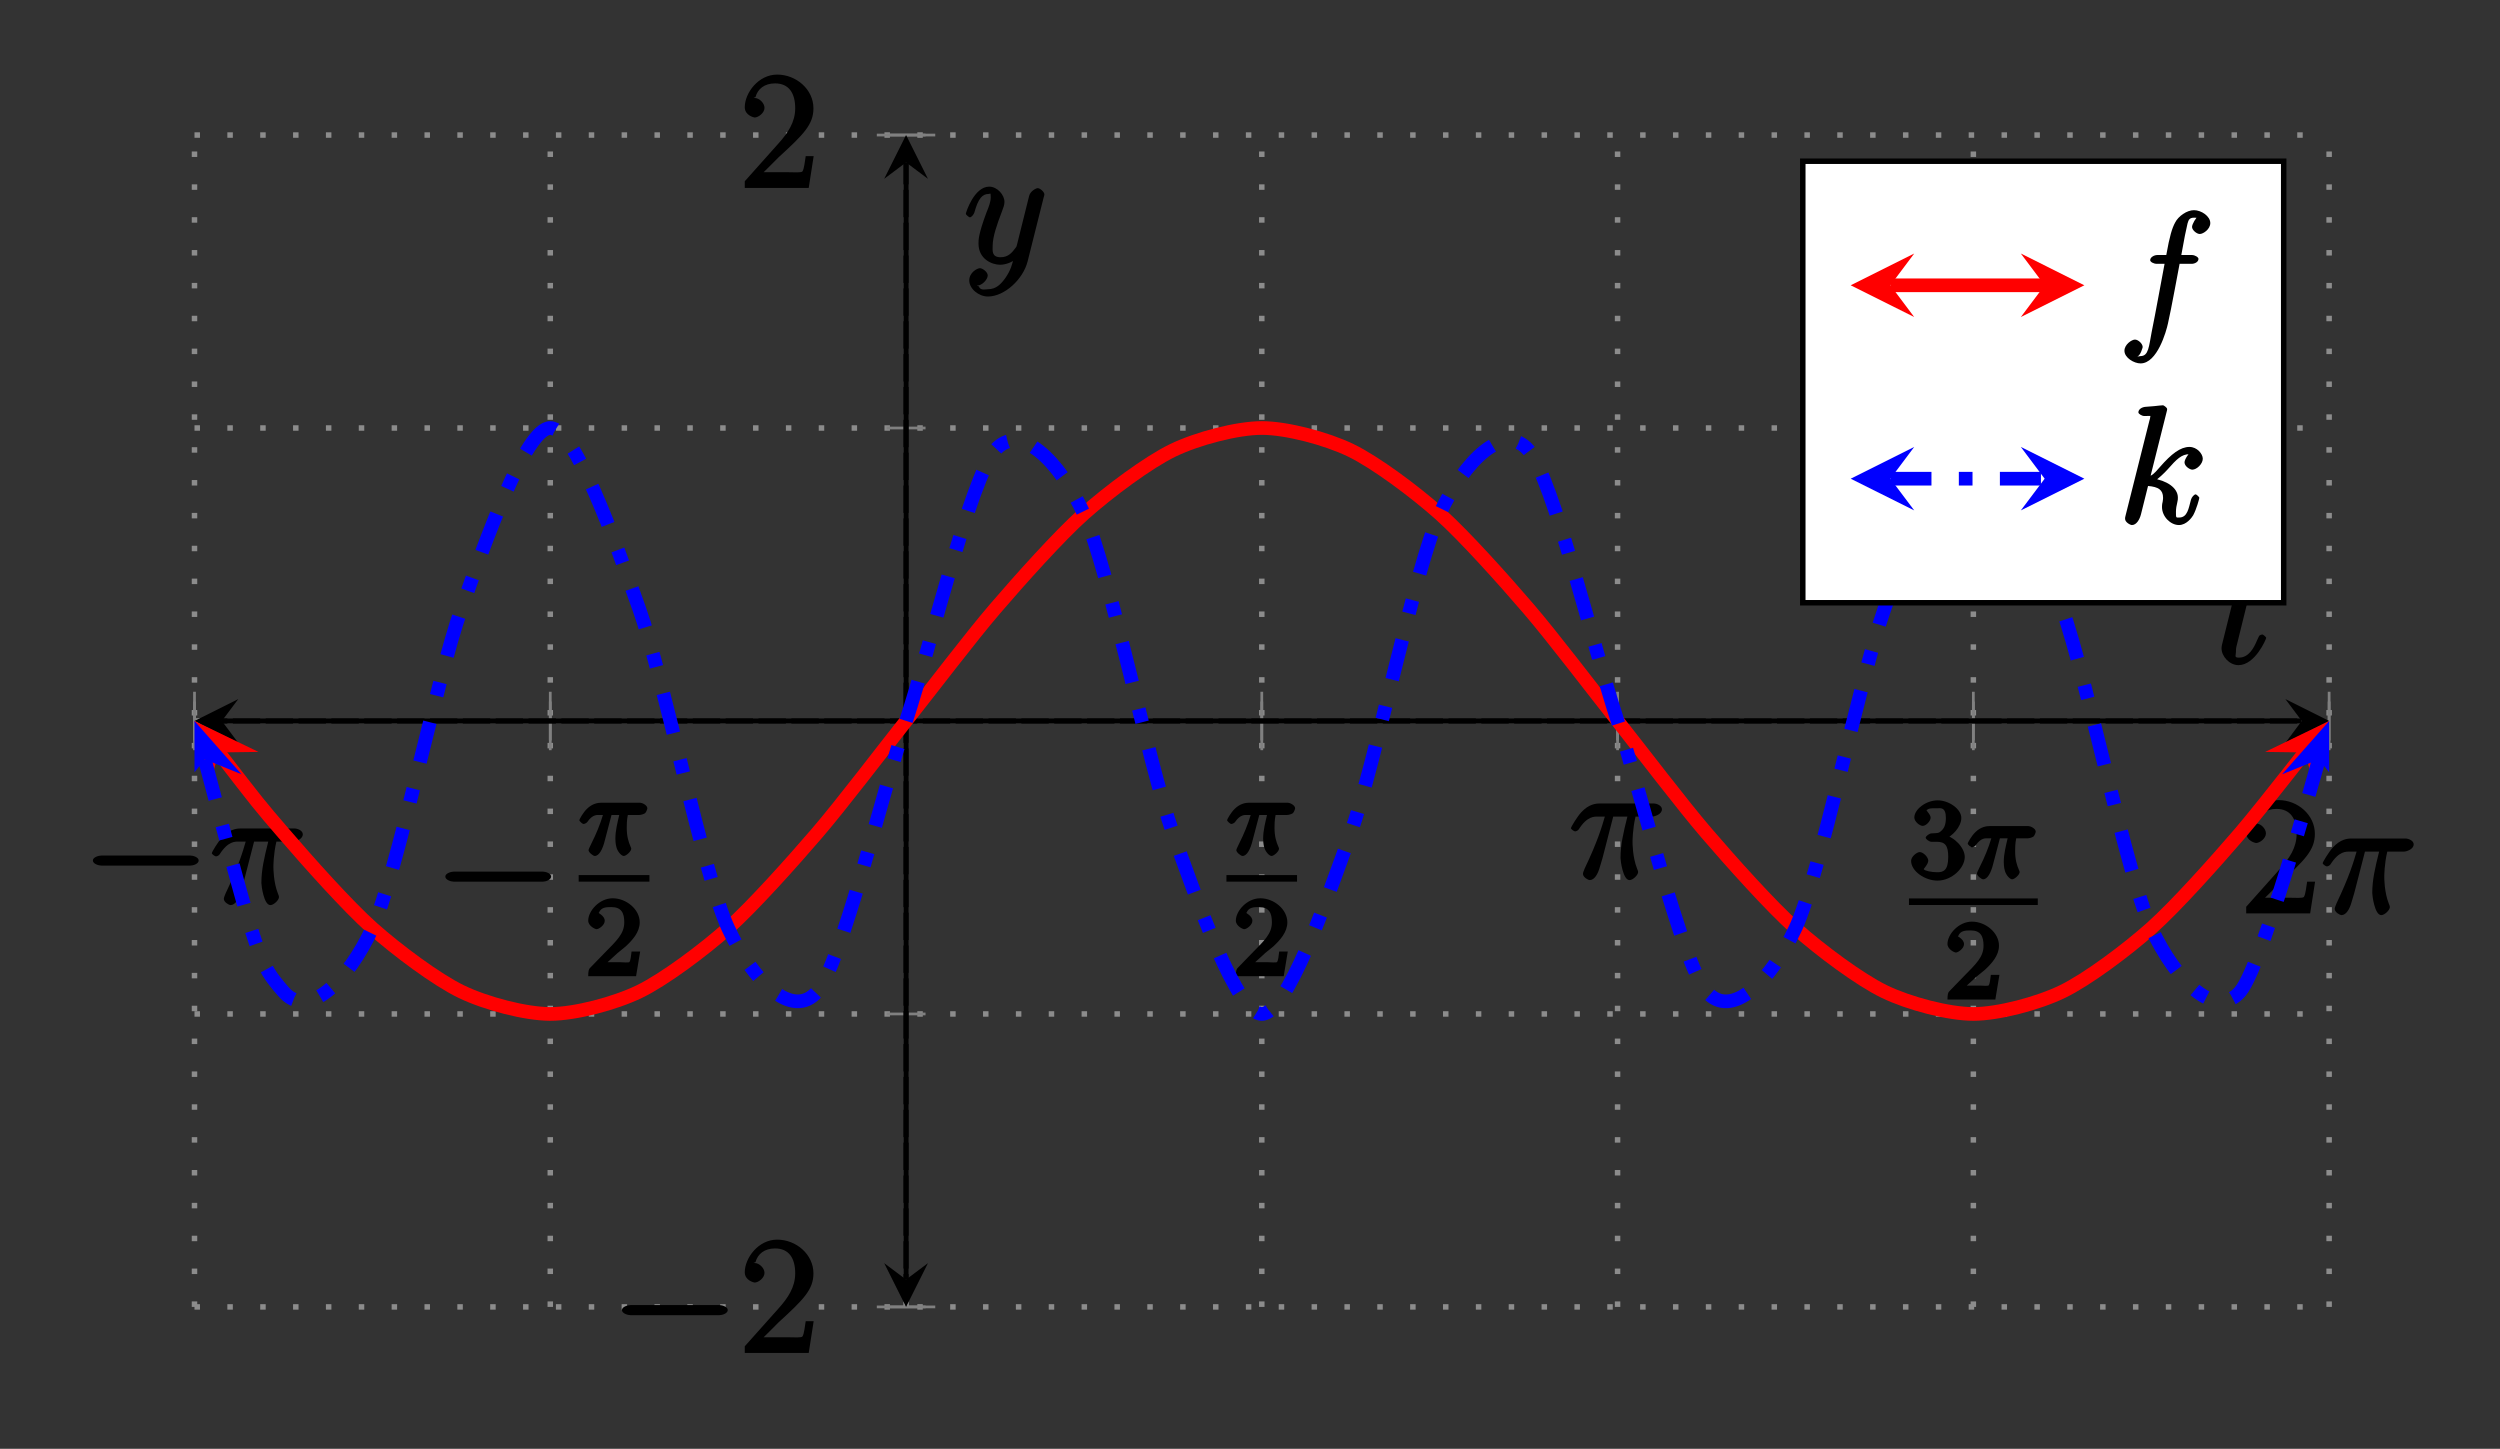<?xml version="1.0" encoding="UTF-8"?>
<svg xmlns="http://www.w3.org/2000/svg" xmlns:xlink="http://www.w3.org/1999/xlink" width="182.01pt" height="105.48pt" viewBox="0 0 182.01 105.48" version="1.1">
<rect x="0" y="0" width="182.01" height="105.48" fill="#333333" stroke="none"/>
<defs>
<g>
<symbol overflow="visible" id="glyph0-0">
<path style="stroke:none;" d=""/>
</symbol>
<symbol overflow="visible" id="glyph0-1">
<path style="stroke:none;" d="M 7.875 -2.75 C 8.078 -2.75 8.484 -2.875 8.484 -3.125 C 8.484 -3.359 8.078 -3.484 7.875 -3.484 L 1.406 -3.484 C 1.203 -3.484 0.781 -3.359 0.781 -3.125 C 0.781 -2.875 1.203 -2.75 1.406 -2.75 Z M 7.875 -2.75 "/>
</symbol>
<symbol overflow="visible" id="glyph1-0">
<path style="stroke:none;" d=""/>
</symbol>
<symbol overflow="visible" id="glyph1-1">
<path style="stroke:none;" d="M 3.094 -4.5 L 4.25 -4.5 C 3.953 -3.312 3.75 -2.438 3.75 -1.484 C 3.75 -1.312 3.922 0.125 4.406 0.125 C 4.656 0.125 5.031 -0.25 5.031 -0.453 C 5.031 -0.516 5.031 -0.531 4.953 -0.719 C 4.625 -1.547 4.625 -2.562 4.625 -2.656 C 4.625 -2.719 4.625 -3.578 4.844 -4.5 L 6.062 -4.5 C 6.219 -4.5 6.766 -4.656 6.766 -5.031 C 6.766 -5.297 6.391 -5.453 6.172 -5.453 L 2.234 -5.453 C 1.953 -5.453 1.438 -5.406 0.891 -4.812 C 0.578 -4.469 0.141 -3.734 0.141 -3.656 C 0.141 -3.578 0.375 -3.422 0.438 -3.422 C 0.531 -3.422 0.641 -3.484 0.703 -3.562 C 1.328 -4.547 1.844 -4.5 2.141 -4.5 L 2.609 -4.5 C 2.391 -3.75 2.094 -2.719 1.141 -0.719 C 1.062 -0.531 1.016 -0.406 1.016 -0.328 C 1.016 -0.078 1.406 0.125 1.5 0.125 C 1.859 0.125 2.109 -0.328 2.25 -0.844 C 2.438 -1.453 2.438 -1.469 2.562 -1.953 L 3.219 -4.5 Z M 3.094 -4.5 "/>
</symbol>
<symbol overflow="visible" id="glyph1-2">
<path style="stroke:none;" d="M 2.406 -4.812 L 3.5 -4.812 C 3.734 -4.812 4 -4.953 4 -5.156 C 4 -5.297 3.781 -5.453 3.531 -5.453 L 2.672 -5.453 L 3.078 -7.047 C 3.125 -7.203 3.125 -7.234 3.125 -7.312 C 3.125 -7.5 2.828 -7.766 2.672 -7.766 C 2.562 -7.766 2.125 -7.578 2.031 -7.203 L 1.609 -5.453 L 0.609 -5.453 C 0.375 -5.453 0.094 -5.297 0.094 -5.062 C 0.094 -4.953 0.344 -4.812 0.578 -4.812 L 1.438 -4.812 L 0.688 -1.797 C 0.578 -1.375 0.547 -1.25 0.547 -1.094 C 0.547 -0.531 1.109 0.125 1.781 0.125 C 2.984 0.125 3.797 -1.766 3.797 -1.859 C 3.797 -1.922 3.578 -2.109 3.516 -2.109 C 3.484 -2.109 3.328 -2.062 3.297 -2.016 C 3.281 -2.016 3.234 -1.891 3.141 -1.703 C 2.891 -1.094 2.516 -0.422 1.812 -0.422 C 1.453 -0.422 1.594 -0.562 1.594 -0.828 C 1.594 -0.844 1.594 -1.062 1.625 -1.203 L 2.516 -4.812 Z M 2.406 -4.812 "/>
</symbol>
<symbol overflow="visible" id="glyph1-3">
<path style="stroke:none;" d="M 3.031 1.094 C 2.703 1.547 2.359 1.906 1.766 1.906 C 1.625 1.906 1.203 2.031 1.109 1.703 C 0.906 1.641 0.969 1.641 0.984 1.641 C 1.344 1.641 1.75 1.188 1.75 0.906 C 1.75 0.641 1.359 0.375 1.188 0.375 C 0.984 0.375 0.406 0.688 0.406 1.266 C 0.406 1.875 1.094 2.438 1.766 2.438 C 2.969 2.438 4.328 1.188 4.656 -0.125 L 5.828 -4.797 C 5.844 -4.859 5.875 -4.922 5.875 -5 C 5.875 -5.172 5.562 -5.453 5.391 -5.453 C 5.281 -5.453 4.859 -5.25 4.766 -4.891 L 3.891 -1.375 C 3.828 -1.156 3.875 -1.25 3.781 -1.109 C 3.531 -0.781 3.266 -0.422 2.688 -0.422 C 2.016 -0.422 2.109 -0.922 2.109 -1.25 C 2.109 -1.922 2.438 -2.844 2.766 -3.703 C 2.891 -4.047 2.969 -4.219 2.969 -4.453 C 2.969 -4.953 2.453 -5.562 1.859 -5.562 C 0.766 -5.562 0.156 -3.688 0.156 -3.578 C 0.156 -3.531 0.375 -3.328 0.453 -3.328 C 0.562 -3.328 0.734 -3.531 0.781 -3.688 C 1.062 -4.703 1.359 -5.031 1.828 -5.031 C 1.938 -5.031 1.969 -5.172 1.969 -4.781 C 1.969 -4.469 1.844 -4.125 1.656 -3.672 C 1.078 -2.109 1.078 -1.703 1.078 -1.422 C 1.078 -0.281 2.062 0.125 2.656 0.125 C 3 0.125 3.531 -0.031 3.844 -0.344 L 3.688 -0.516 C 3.516 0.141 3.438 0.5 3.031 1.094 Z M 3.031 1.094 "/>
</symbol>
<symbol overflow="visible" id="glyph1-4">
<path style="stroke:none;" d="M 5.328 -4.812 C 5.562 -4.812 5.828 -4.953 5.828 -5.172 C 5.828 -5.297 5.562 -5.453 5.359 -5.453 L 4.578 -5.453 C 4.766 -6.531 4.938 -7.375 5.031 -7.75 C 5.109 -8.047 5.203 -8.172 5.516 -8.172 C 5.766 -8.172 5.891 -8.109 5.766 -8.219 C 5.672 -8.219 5.359 -7.703 5.359 -7.5 C 5.359 -7.266 5.703 -6.984 5.922 -6.984 C 6.172 -6.984 6.688 -7.328 6.688 -7.781 C 6.688 -8.281 6.031 -8.719 5.5 -8.719 C 4.984 -8.719 4.359 -8.281 4.125 -7.812 C 3.906 -7.406 3.734 -6.859 3.484 -5.453 L 2.828 -5.453 C 2.609 -5.453 2.312 -5.297 2.312 -5.078 C 2.312 -4.953 2.562 -4.812 2.797 -4.812 L 3.359 -4.812 C 3.172 -3.844 2.688 -1.141 2.422 0.141 C 2.219 1.188 2.203 1.906 1.609 1.906 C 1.562 1.906 1.328 1.953 1.328 1.953 C 1.609 1.922 1.766 1.25 1.766 1.25 C 1.766 1 1.438 0.703 1.203 0.703 C 0.969 0.703 0.438 1.062 0.438 1.516 C 0.438 2.031 1.141 2.438 1.609 2.438 C 2.828 2.438 3.484 0.109 3.609 -0.484 C 3.828 -1.406 4.406 -4.594 4.453 -4.812 Z M 5.328 -4.812 "/>
</symbol>
<symbol overflow="visible" id="glyph1-5">
<path style="stroke:none;" d="M 3.516 -8.141 C 3.531 -8.188 3.547 -8.266 3.547 -8.312 C 3.547 -8.438 3.281 -8.594 3.25 -8.594 C 3.234 -8.594 2.812 -8.562 2.594 -8.531 C 2.391 -8.516 2.219 -8.5 2 -8.484 C 1.703 -8.469 1.453 -8.297 1.453 -8.078 C 1.453 -7.953 1.75 -7.812 1.859 -7.812 C 2.469 -7.812 2.312 -7.859 2.312 -7.734 C 2.312 -7.688 2.312 -7.656 2.25 -7.453 L 0.531 -0.609 C 0.484 -0.438 0.484 -0.406 0.484 -0.328 C 0.484 -0.078 0.859 0.125 0.984 0.125 C 1.312 0.125 1.547 -0.281 1.641 -0.656 L 2.156 -2.719 C 2.906 -2.656 3.25 -2.438 3.25 -1.859 C 3.25 -1.797 3.25 -1.75 3.219 -1.562 C 3.172 -1.391 3.172 -1.25 3.172 -1.188 C 3.172 -0.484 3.797 0.125 4.406 0.125 C 4.953 0.125 5.344 -0.422 5.438 -0.578 C 5.688 -1.031 5.891 -1.812 5.891 -1.859 C 5.891 -1.906 5.688 -2.109 5.625 -2.109 C 5.516 -2.109 5.328 -1.906 5.281 -1.719 C 5.109 -1.094 5.031 -0.422 4.422 -0.422 C 4.188 -0.422 4.188 -0.375 4.188 -0.844 C 4.188 -1.062 4.234 -1.328 4.281 -1.5 C 4.328 -1.719 4.328 -1.734 4.328 -1.875 C 4.328 -2.578 3.531 -3.125 2.438 -3.281 L 2.547 -3.016 C 2.969 -3.281 3.406 -3.734 3.578 -3.922 C 4.25 -4.688 4.609 -5.031 5.156 -5.031 C 5.438 -5.031 5.391 -5 5.219 -5.141 C 5.156 -5.141 4.812 -4.672 4.812 -4.438 C 4.812 -4.141 5.219 -3.906 5.375 -3.906 C 5.703 -3.906 6.141 -4.328 6.141 -4.703 C 6.141 -5.062 5.719 -5.562 5.172 -5.562 C 4.516 -5.562 3.859 -5.062 3.016 -4.094 C 2.891 -3.953 2.562 -3.547 2.344 -3.469 Z M 3.516 -8.141 "/>
</symbol>
<symbol overflow="visible" id="glyph2-0">
<path style="stroke:none;" d=""/>
</symbol>
<symbol overflow="visible" id="glyph2-1">
<path style="stroke:none;" d="M 2.266 -2.906 L 2.953 -2.906 C 2.828 -2.359 2.672 -1.781 2.672 -1.188 C 2.672 -1.125 2.672 -0.781 2.766 -0.5 C 2.875 -0.172 3.141 0.078 3.281 0.078 C 3.453 0.078 3.828 -0.25 3.828 -0.453 C 3.828 -0.5 3.812 -0.516 3.781 -0.594 C 3.625 -0.953 3.5 -1.344 3.5 -1.984 C 3.5 -2.172 3.5 -2.516 3.578 -2.906 L 4.406 -2.906 C 4.531 -2.906 4.734 -2.969 4.828 -3.031 C 4.922 -3.109 5 -3.344 5 -3.391 C 5 -3.625 4.609 -3.797 4.484 -3.797 L 1.609 -3.797 C 1.438 -3.797 1 -3.75 0.609 -3.359 C 0.312 -3.078 0.047 -2.578 0.047 -2.531 C 0.047 -2.453 0.281 -2.25 0.344 -2.25 C 0.438 -2.25 0.578 -2.328 0.625 -2.391 C 1.016 -2.969 1.359 -2.906 1.531 -2.906 L 1.766 -2.906 C 1.578 -2.25 1.219 -1.406 1 -0.984 C 0.812 -0.578 0.719 -0.422 0.719 -0.344 C 0.719 -0.188 1.047 0.078 1.172 0.078 C 1.484 0.078 1.75 -0.406 1.906 -1.062 L 2.391 -2.906 Z M 2.266 -2.906 "/>
</symbol>
<symbol overflow="visible" id="glyph3-0">
<path style="stroke:none;" d=""/>
</symbol>
<symbol overflow="visible" id="glyph3-1">
<path style="stroke:none;" d="M 2.375 -1.688 C 2.5 -1.797 2.844 -2.062 2.969 -2.172 C 3.453 -2.625 3.984 -3.203 3.984 -3.922 C 3.984 -4.875 3 -5.672 2.016 -5.672 C 1.047 -5.672 0.234 -4.75 0.234 -4.047 C 0.234 -3.656 0.734 -3.422 0.844 -3.422 C 1.016 -3.422 1.438 -3.719 1.438 -4.031 C 1.438 -4.438 0.859 -4.625 1.016 -4.625 C 1.172 -5.016 1.531 -5.031 1.922 -5.031 C 2.656 -5.031 2.859 -4.594 2.859 -3.922 C 2.859 -3.094 2.328 -2.609 1.391 -1.656 L 0.375 -0.609 C 0.281 -0.531 0.234 -0.375 0.234 0 L 3.719 0 L 4.016 -1.797 L 3.391 -1.797 C 3.344 -1.453 3.328 -1.172 3.234 -1.031 C 3.188 -0.969 2.719 -1.016 2.594 -1.016 L 1.172 -1.016 L 1.297 -0.703 Z M 2.375 -1.688 "/>
</symbol>
<symbol overflow="visible" id="glyph3-2">
<path style="stroke:none;" d="M 2.016 -2.656 C 2.641 -2.656 2.859 -2.375 2.859 -1.547 C 2.859 -0.547 2.484 -0.438 2.062 -0.438 C 1.625 -0.438 1.141 -0.547 1.078 -0.656 C 1.031 -0.656 1.406 -1.016 1.406 -1.281 C 1.406 -1.531 1.047 -1.906 0.781 -1.906 C 0.578 -1.906 0.156 -1.578 0.156 -1.266 C 0.156 -0.516 1.156 0.172 2.078 0.172 C 3.125 0.172 4.062 -0.75 4.062 -1.547 C 4.062 -2.203 3.344 -3 2.531 -3.172 L 2.531 -2.812 C 3.156 -3.031 3.812 -3.75 3.812 -4.391 C 3.812 -5.031 2.922 -5.672 2.094 -5.672 C 1.234 -5.672 0.391 -5.016 0.391 -4.422 C 0.391 -4.125 0.781 -3.812 1 -3.812 C 1.25 -3.812 1.578 -4.172 1.578 -4.406 C 1.578 -4.688 1.141 -4.984 1.328 -4.984 C 1.438 -5.125 1.922 -5.094 2.062 -5.094 C 2.266 -5.094 2.688 -5.219 2.688 -4.391 C 2.688 -3.828 2.516 -3.625 2.406 -3.5 C 2.156 -3.25 2.109 -3.297 1.625 -3.266 C 1.469 -3.25 1.219 -3.062 1.219 -2.953 C 1.219 -2.844 1.484 -2.656 1.625 -2.656 Z M 2.016 -2.656 "/>
</symbol>
<symbol overflow="visible" id="glyph4-0">
<path style="stroke:none;" d=""/>
</symbol>
<symbol overflow="visible" id="glyph4-1">
<path style="stroke:none;" d="M 5.266 -2.312 L 4.859 -2.312 C 4.797 -1.953 4.75 -1.406 4.625 -1.203 C 4.547 -1.094 3.984 -1.141 3.625 -1.141 L 1.406 -1.141 L 1.516 -0.891 C 1.844 -1.156 2.562 -1.922 2.875 -2.219 C 4.703 -3.891 5.422 -4.609 5.422 -5.797 C 5.422 -7.172 4.172 -8.25 2.781 -8.25 C 1.406 -8.25 0.422 -6.906 0.422 -5.875 C 0.422 -5.266 1.109 -5.125 1.141 -5.125 C 1.406 -5.125 1.859 -5.453 1.859 -5.828 C 1.859 -6.172 1.484 -6.547 1.141 -6.547 C 1.047 -6.547 1.016 -6.547 1.203 -6.609 C 1.359 -7.203 1.859 -7.609 2.625 -7.609 C 3.641 -7.609 4.094 -6.891 4.094 -5.797 C 4.094 -4.781 3.562 -4 2.875 -3.234 L 0.422 -0.484 L 0.422 0 L 5.078 0 L 5.438 -2.312 Z M 5.266 -2.312 "/>
</symbol>
</g>
<clipPath id="clip1">
  <path d="M 14.16 17 L 169.57 17 L 169.57 88 L 14.16 88 Z M 14.16 17 "/>
</clipPath>
<clipPath id="clip2">
  <path d="M 14.16 52 L 19 52 L 19 58 L 14.16 58 Z M 14.16 52 "/>
</clipPath>
<clipPath id="clip3">
  <path d="M 164 52 L 169.57 52 L 169.57 58 L 164 58 Z M 164 52 "/>
</clipPath>
<clipPath id="clip4">
  <path d="M 14.16 17 L 169.57 17 L 169.57 88 L 14.16 88 Z M 14.16 17 "/>
</clipPath>
<clipPath id="clip5">
  <path d="M 14.16 52 L 18 52 L 18 58 L 14.16 58 Z M 14.16 52 "/>
</clipPath>
<clipPath id="clip6">
  <path d="M 166 52 L 169.57 52 L 169.57 58 L 166 58 Z M 166 52 "/>
</clipPath>
</defs>
<g id="surface1">
<path style="fill:none;stroke-width:0.399;stroke-linecap:butt;stroke-linejoin:miter;stroke:rgb(54.999%,54.999%,54.999%);stroke-opacity:1;stroke-dasharray:0.399,1.993;stroke-miterlimit:10;" d="M 0 0.002 L 0 85.318 M 25.902 0.002 L 25.902 85.318 M 51.805 0.002 L 51.805 85.318 M 77.703 0.002 L 77.703 85.318 M 103.606 0.002 L 103.606 85.318 M 129.508 0.002 L 129.508 85.318 M 155.41 0.002 L 155.41 85.318 " transform="matrix(1,0,0,-1,14.16,95.15)"/>
<path style="fill:none;stroke-width:0.399;stroke-linecap:butt;stroke-linejoin:miter;stroke:rgb(54.999%,54.999%,54.999%);stroke-opacity:1;stroke-dasharray:0.399,1.993;stroke-miterlimit:10;" d="M 0 0.002 L 155.41 0.002 M 0 21.33 L 155.41 21.33 M 0 42.662 L 155.41 42.662 M 0 63.99 L 155.41 63.99 M 0 85.318 L 155.41 85.318 " transform="matrix(1,0,0,-1,14.16,95.15)"/>
<path style="fill:none;stroke-width:0.199;stroke-linecap:butt;stroke-linejoin:miter;stroke:rgb(50%,50%,50%);stroke-opacity:1;stroke-miterlimit:10;" d="M 0 41.244 L 0 44.076 M 25.902 41.244 L 25.902 44.076 M 51.805 41.244 L 51.805 44.076 M 77.703 41.244 L 77.703 44.076 M 103.606 41.244 L 103.606 44.076 M 129.508 41.244 L 129.508 44.076 M 155.41 41.244 L 155.41 44.076 " transform="matrix(1,0,0,-1,14.16,95.15)"/>
<path style="fill:none;stroke-width:0.199;stroke-linecap:butt;stroke-linejoin:miter;stroke:rgb(50%,50%,50%);stroke-opacity:1;stroke-miterlimit:10;" d="M 0 40.533 L 0 44.787 M 25.902 40.533 L 25.902 44.787 M 77.703 40.533 L 77.703 44.787 M 103.606 40.533 L 103.606 44.787 M 129.508 40.533 L 129.508 44.787 M 155.41 40.533 L 155.41 44.787 " transform="matrix(1,0,0,-1,14.16,95.15)"/>
<path style="fill:none;stroke-width:0.199;stroke-linecap:butt;stroke-linejoin:miter;stroke:rgb(50%,50%,50%);stroke-opacity:1;stroke-miterlimit:10;" d="M 50.387 0.002 L 53.223 0.002 M 50.387 21.33 L 53.223 21.33 M 50.387 42.662 L 53.223 42.662 M 50.387 63.99 L 53.223 63.99 M 50.387 85.318 L 53.223 85.318 " transform="matrix(1,0,0,-1,14.16,95.15)"/>
<path style="fill:none;stroke-width:0.199;stroke-linecap:butt;stroke-linejoin:miter;stroke:rgb(50%,50%,50%);stroke-opacity:1;stroke-miterlimit:10;" d="M 49.676 0.002 L 53.93 0.002 M 49.676 85.318 L 53.93 85.318 " transform="matrix(1,0,0,-1,14.16,95.15)"/>
<path style="fill:none;stroke-width:0.399;stroke-linecap:butt;stroke-linejoin:miter;stroke:rgb(0%,0%,0%);stroke-opacity:1;stroke-miterlimit:10;" d="M 1.992 42.662 L 153.418 42.662 " transform="matrix(1,0,0,-1,14.16,95.15)"/>
<path style=" stroke:none;fill-rule:nonzero;fill:rgb(0%,0%,0%);fill-opacity:1;" d="M 14.16 52.488 L 17.348 54.086 L 16.152 52.488 L 17.348 50.895 "/>
<path style=" stroke:none;fill-rule:nonzero;fill:rgb(0%,0%,0%);fill-opacity:1;" d="M 169.57 52.488 L 166.383 50.895 L 167.578 52.488 L 166.383 54.086 "/>
<path style="fill:none;stroke-width:0.399;stroke-linecap:butt;stroke-linejoin:miter;stroke:rgb(0%,0%,0%);stroke-opacity:1;stroke-miterlimit:10;" d="M 51.805 1.994 L 51.805 83.326 " transform="matrix(1,0,0,-1,14.16,95.15)"/>
<path style=" stroke:none;fill-rule:nonzero;fill:rgb(0%,0%,0%);fill-opacity:1;" d="M 65.965 95.148 L 67.559 91.961 L 65.965 93.156 L 64.371 91.961 "/>
<path style=" stroke:none;fill-rule:nonzero;fill:rgb(0%,0%,0%);fill-opacity:1;" d="M 65.965 9.832 L 64.371 13.02 L 65.965 11.824 L 67.559 13.02 "/>
<g style="fill:rgb(0%,0%,0%);fill-opacity:1;">
  <use xlink:href="#glyph0-1" x="5.98" y="65.77"/>
</g>
<g style="fill:rgb(0%,0%,0%);fill-opacity:1;">
  <use xlink:href="#glyph1-1" x="15.28" y="65.77"/>
</g>
<g style="fill:rgb(0%,0%,0%);fill-opacity:1;">
  <use xlink:href="#glyph0-1" x="31.64" y="66.94"/>
</g>
<g style="fill:rgb(0%,0%,0%);fill-opacity:1;">
  <use xlink:href="#glyph2-1" x="42.13" y="62.24"/>
</g>
<path style="fill:none;stroke-width:0.478;stroke-linecap:butt;stroke-linejoin:miter;stroke:rgb(0%,0%,0%);stroke-opacity:1;stroke-miterlimit:10;" d="M -35.181 -11.819 L -30.029 -11.819 " transform="matrix(1,0,0,-1,77.31,52.13)"/>
<g style="fill:rgb(0%,0%,0%);fill-opacity:1;">
  <use xlink:href="#glyph3-1" x="42.59" y="71.07"/>
</g>
<g style="fill:rgb(0%,0%,0%);fill-opacity:1;">
  <use xlink:href="#glyph2-1" x="89.29" y="62.24"/>
</g>
<path style="fill:none;stroke-width:0.478;stroke-linecap:butt;stroke-linejoin:miter;stroke:rgb(0%,0%,0%);stroke-opacity:1;stroke-miterlimit:10;" d="M -44.471 -11.819 L -39.33 -11.819 " transform="matrix(1,0,0,-1,133.76,52.13)"/>
<g style="fill:rgb(0%,0%,0%);fill-opacity:1;">
  <use xlink:href="#glyph3-1" x="89.74" y="71.07"/>
</g>
<g style="fill:rgb(0%,0%,0%);fill-opacity:1;">
  <use xlink:href="#glyph1-1" x="114.23" y="63.95"/>
</g>
<g style="fill:rgb(0%,0%,0%);fill-opacity:1;">
  <use xlink:href="#glyph3-2" x="138.98" y="63.94"/>
</g>
<g style="fill:rgb(0%,0%,0%);fill-opacity:1;">
  <use xlink:href="#glyph2-1" x="143.21" y="63.94"/>
</g>
<path style="fill:none;stroke-width:0.478;stroke-linecap:butt;stroke-linejoin:miter;stroke:rgb(0%,0%,0%);stroke-opacity:1;stroke-miterlimit:10;" d="M -44.47 -11.818 L -35.091 -11.818 " transform="matrix(1,0,0,-1,183.45,53.83)"/>
<g style="fill:rgb(0%,0%,0%);fill-opacity:1;">
  <use xlink:href="#glyph3-1" x="141.55" y="72.77"/>
</g>
<g style="fill:rgb(0%,0%,0%);fill-opacity:1;">
  <use xlink:href="#glyph4-1" x="163.11" y="66.5"/>
</g>
<g style="fill:rgb(0%,0%,0%);fill-opacity:1;">
  <use xlink:href="#glyph1-1" x="168.96" y="66.5"/>
</g>
<g style="fill:rgb(0%,0%,0%);fill-opacity:1;">
  <use xlink:href="#glyph0-1" x="44.5" y="98.5"/>
</g>
<g style="fill:rgb(0%,0%,0%);fill-opacity:1;">
  <use xlink:href="#glyph4-1" x="53.8" y="98.5"/>
</g>
<g style="fill:rgb(0%,0%,0%);fill-opacity:1;">
  <use xlink:href="#glyph4-1" x="53.8" y="13.68"/>
</g>
<g clip-path="url(#clip1)" clip-rule="nonzero">
<path style="fill:none;stroke-width:0.996;stroke-linecap:butt;stroke-linejoin:miter;stroke:rgb(100%,0%,0%);stroke-opacity:1;stroke-miterlimit:10;" d="M 1.766 40.369 C 4.68 36.591 4.68 36.591 6.477 34.498 C 8.274 32.404 11.152 29.177 12.949 27.576 C 14.746 25.974 17.629 23.822 19.426 22.955 C 21.223 22.087 24.106 21.33 25.902 21.33 C 27.699 21.33 30.582 22.087 32.379 22.955 C 34.176 23.822 37.055 25.974 38.852 27.576 C 40.649 29.177 43.531 32.404 45.328 34.498 C 47.125 36.591 50.008 40.396 51.805 42.662 C 53.602 44.923 56.481 48.728 58.278 50.822 C 60.074 52.916 62.957 56.142 64.754 57.744 C 66.551 59.345 69.434 61.498 71.231 62.365 C 73.028 63.232 75.91 63.99 77.707 63.99 C 79.504 63.99 82.383 63.232 84.18 62.365 C 85.977 61.498 88.86 59.345 90.656 57.744 C 92.453 56.142 95.336 52.916 97.133 50.822 C 98.93 48.728 101.809 44.923 103.606 42.662 C 105.403 40.396 108.285 36.591 110.082 34.498 C 111.879 32.404 114.762 29.177 116.559 27.576 C 118.356 25.974 121.238 23.822 123.035 22.955 C 124.832 22.087 127.711 21.33 129.508 21.33 C 131.305 21.33 134.188 22.087 135.985 22.955 C 137.781 23.822 140.664 25.974 142.461 27.576 C 144.258 29.177 147.137 32.404 148.934 34.498 C 150.731 36.591 155.41 42.662 153.645 40.369 " transform="matrix(1,0,0,-1,14.16,95.15)"/>
</g>
<g clip-path="url(#clip2)" clip-rule="nonzero">
<path style=" stroke:none;fill-rule:nonzero;fill:rgb(100%,0%,0%);fill-opacity:1;" d="M 14.16 52.492 L 15.152 57.566 L 15.926 54.781 L 18.816 54.742 "/>
</g>
<g clip-path="url(#clip3)" clip-rule="nonzero">
<path style=" stroke:none;fill-rule:nonzero;fill:rgb(100%,0%,0%);fill-opacity:1;" d="M 169.57 52.492 L 164.914 54.742 L 167.805 54.781 L 168.578 57.566 "/>
</g>
<g clip-path="url(#clip4)" clip-rule="nonzero">
<path style="fill:none;stroke-width:0.996;stroke-linecap:butt;stroke-linejoin:miter;stroke:rgb(0%,0%,100%);stroke-opacity:1;stroke-dasharray:2.989,1.993,0.996,1.993;stroke-miterlimit:10;" d="M 0.742 39.865 C 4.68 25.048 4.68 25.048 6.477 22.955 C 8.274 20.861 11.152 23.712 12.949 27.576 C 14.746 31.443 17.629 45.771 19.426 50.822 C 21.223 55.873 24.106 63.99 25.902 63.99 C 27.699 63.99 30.582 55.873 32.379 50.822 C 34.176 45.771 37.055 31.443 38.852 27.576 C 40.649 23.712 43.531 20.861 45.328 22.955 C 47.125 25.048 50.008 37.193 51.805 42.662 C 53.602 48.127 56.481 60.271 58.278 62.365 C 60.074 64.459 62.957 61.607 64.754 57.744 C 66.551 53.877 69.434 39.548 71.231 34.498 C 73.028 29.447 75.91 21.33 77.707 21.33 C 79.504 21.33 82.383 29.447 84.18 34.498 C 85.977 39.548 88.86 53.877 90.656 57.744 C 92.453 61.607 95.336 64.459 97.133 62.365 C 98.93 60.271 101.809 48.127 103.606 42.662 C 105.403 37.193 108.285 25.048 110.082 22.955 C 111.879 20.861 114.762 23.712 116.559 27.576 C 118.356 31.443 121.238 45.771 123.035 50.822 C 124.832 55.873 127.711 63.99 129.508 63.99 C 131.305 63.99 134.188 55.873 135.985 50.822 C 137.781 45.771 140.664 31.443 142.461 27.576 C 144.258 23.712 147.137 20.861 148.934 22.955 C 150.731 25.048 155.41 42.662 154.668 39.865 " transform="matrix(1,0,0,-1,14.16,95.15)"/>
</g>
<g clip-path="url(#clip5)" clip-rule="nonzero">
<path style=" stroke:none;fill-rule:nonzero;fill:rgb(0%,0%,100%);fill-opacity:1;" d="M 14.16 52.492 L 13.113 57.559 L 14.902 55.285 L 17.586 56.371 "/>
</g>
<g clip-path="url(#clip6)" clip-rule="nonzero">
<path style=" stroke:none;fill-rule:nonzero;fill:rgb(0%,0%,100%);fill-opacity:1;" d="M 169.57 52.492 L 166.145 56.371 L 168.828 55.285 L 170.621 57.559 "/>
</g>
<g style="fill:rgb(0%,0%,0%);fill-opacity:1;">
  <use xlink:href="#glyph1-2" x="161.19" y="48.3"/>
</g>
<g style="fill:rgb(0%,0%,0%);fill-opacity:1;">
  <use xlink:href="#glyph1-3" x="70.16" y="19.15"/>
</g>
<path style="fill-rule:nonzero;fill:rgb(100%,100%,100%);fill-opacity:1;stroke-width:0.399;stroke-linecap:butt;stroke-linejoin:miter;stroke:rgb(0%,0%,0%);stroke-opacity:1;stroke-miterlimit:10;" d="M 117.09 51.267 L 152.102 51.267 L 152.102 83.412 L 117.09 83.412 Z M 117.09 51.267 " transform="matrix(1,0,0,-1,14.16,95.15)"/>
<path style="fill:none;stroke-width:0.996;stroke-linecap:butt;stroke-linejoin:miter;stroke:rgb(100%,0%,0%);stroke-opacity:1;stroke-miterlimit:10;" d="M 2.889 0 C 6.143 0 6.143 0 8.502 0 C 10.865 0 17.01 0 14.119 0 " transform="matrix(1,0,0,-1,134.74,20.77)"/>
<path style=" stroke:none;fill-rule:nonzero;fill:rgb(100%,0%,0%);fill-opacity:1;" d="M 134.738 20.77 L 139.363 23.082 L 137.629 20.77 L 139.363 18.457 "/>
<path style=" stroke:none;fill-rule:nonzero;fill:rgb(100%,0%,0%);fill-opacity:1;" d="M 151.75 20.77 L 147.125 18.457 L 148.859 20.77 L 147.125 23.082 "/>
<g style="fill:rgb(0%,0%,0%);fill-opacity:1;">
  <use xlink:href="#glyph1-4" x="154.23" y="24.02"/>
</g>
<path style="fill:none;stroke-width:0.996;stroke-linecap:butt;stroke-linejoin:miter;stroke:rgb(0%,0%,100%);stroke-opacity:1;stroke-dasharray:2.989,1.993,0.996,1.993;stroke-miterlimit:10;" d="M 2.889 -0.002 C 6.143 -0.002 6.143 -0.002 8.502 -0.002 C 10.865 -0.002 17.01 -0.002 14.119 -0.002 " transform="matrix(1,0,0,-1,134.74,34.85)"/>
<path style=" stroke:none;fill-rule:nonzero;fill:rgb(0%,0%,100%);fill-opacity:1;" d="M 134.738 34.852 L 139.363 37.16 L 137.629 34.852 L 139.363 32.539 "/>
<path style=" stroke:none;fill-rule:nonzero;fill:rgb(0%,0%,100%);fill-opacity:1;" d="M 151.75 34.852 L 147.125 32.539 L 148.859 34.852 L 147.125 37.16 "/>
<g style="fill:rgb(0%,0%,0%);fill-opacity:1;">
  <use xlink:href="#glyph1-5" x="154.23" y="38.1"/>
</g>
</g>
</svg>
